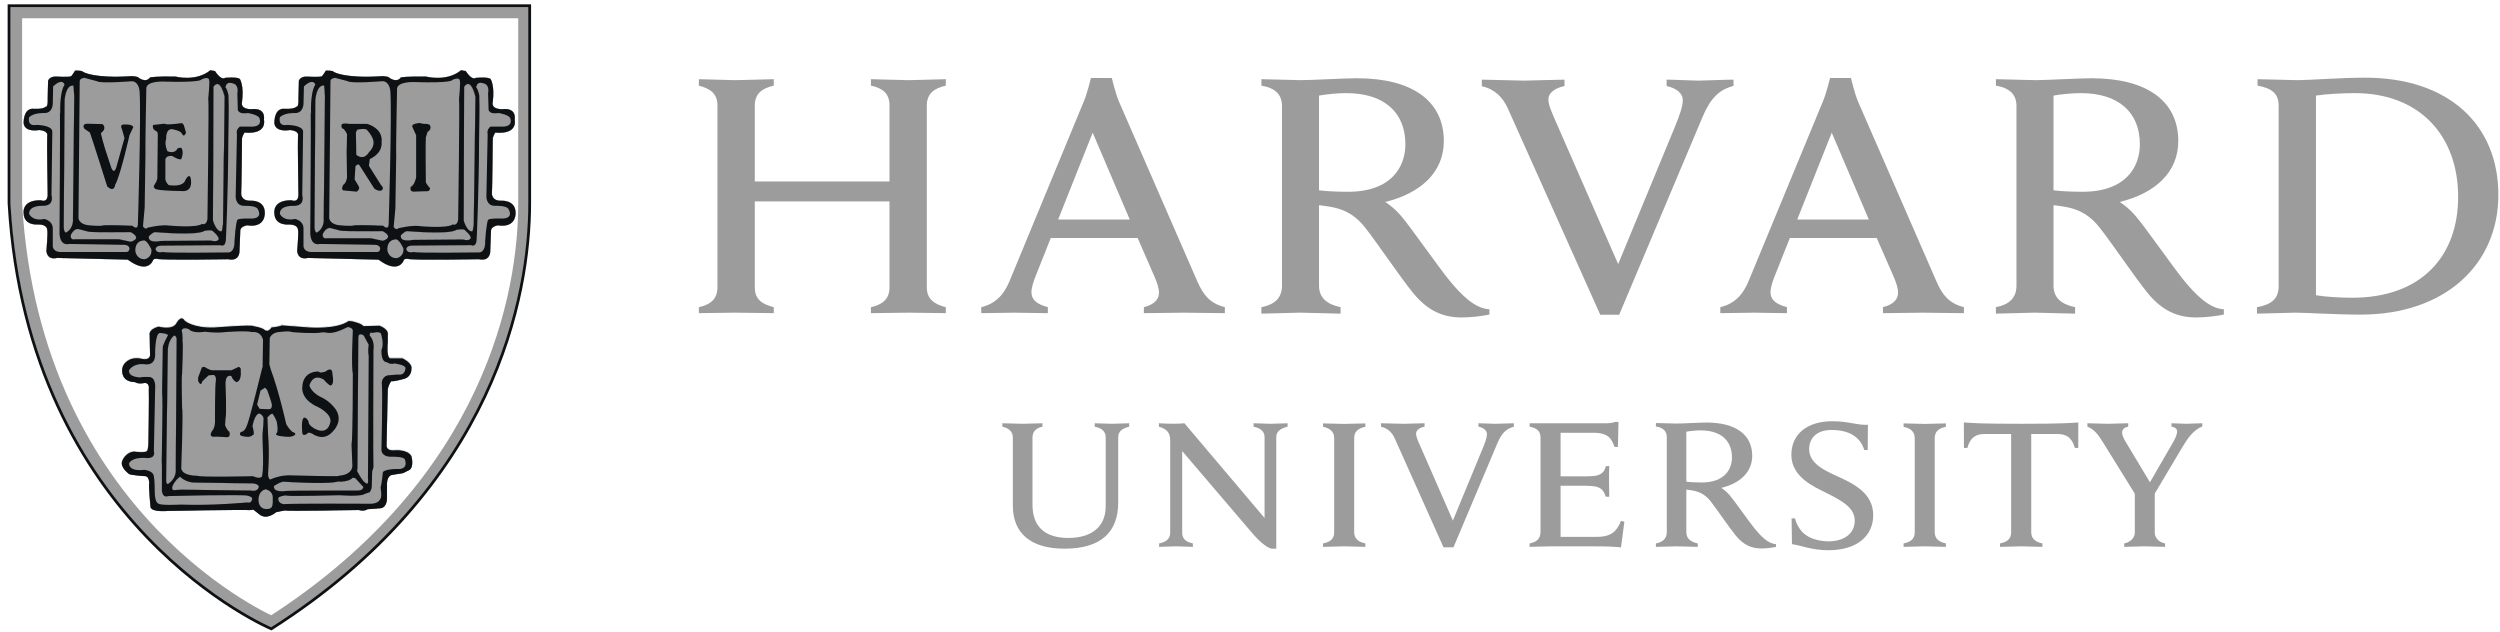 <svg width="277" height="70" viewBox="0 0 277 70" fill="none" xmlns="http://www.w3.org/2000/svg">
<path d="M112.222 48.467C112.222 47.88 111.842 47.446 111.064 47.277V46.897C111.495 46.897 112.928 46.955 113.332 46.955C113.681 46.955 115.069 46.897 115.501 46.897V47.277C114.779 47.418 114.4 47.846 114.4 48.467V55.914C114.4 58.272 115.688 59.605 118.383 59.605C120.705 59.605 122.512 58.557 122.512 56.089V48.438C122.512 47.885 122.166 47.446 121.296 47.277V46.897C121.613 46.897 122.798 46.955 123.203 46.955C123.548 46.955 124.792 46.897 125.111 46.897V47.277C124.271 47.478 123.898 47.855 123.898 48.438V55.679C123.898 58.928 122.017 60.795 117.959 60.795C114.18 60.795 112.222 59.069 112.222 56.015V48.467Z" fill="#9C9C9C"/>
<path d="M128.431 60.211C129.31 60.047 129.657 59.599 129.657 59.051V48.758C129.657 47.885 129.194 47.492 128.406 47.276V46.896C128.852 46.93 129.601 46.949 129.983 46.949C130.33 46.949 130.869 46.944 131.233 46.896L140.114 57.393V48.438C140.114 47.886 139.766 47.448 138.899 47.276V46.896C139.217 46.896 140.36 46.956 140.766 46.956C141.119 46.956 142.344 46.896 142.666 46.896V47.276C141.819 47.477 141.41 47.858 141.41 48.438V60.795H140.875C140.538 60.717 139.902 60.353 138.932 59.284L130.986 49.98V59.051C130.986 59.602 131.302 60.039 132.17 60.211V60.592C131.851 60.592 130.709 60.532 130.303 60.532C129.952 60.532 128.753 60.592 128.431 60.592V60.211Z" fill="#9C9C9C"/>
<path d="M198.51 57.436H198.885C199.084 58.205 199.522 58.907 200.136 59.312C200.774 59.764 201.776 59.98 202.585 59.98C204.372 59.98 205.504 59.091 205.504 57.683C205.504 56.225 204.053 55.468 202.315 54.595C201.022 53.944 198.482 52.87 198.482 50.402C198.482 48.103 200.227 46.673 203.017 46.673C204.858 46.673 205.722 47.125 206.965 47.067L206.941 49.857H206.562C206.065 48.213 204.58 47.64 202.953 47.64C201.135 47.64 200.454 48.685 200.454 49.749C200.454 51.271 201.936 52.038 203.615 52.791C205.504 53.637 207.553 54.705 207.553 57.083C207.553 59.334 205.801 60.965 202.599 60.965C200.693 60.965 199.551 60.418 198.549 60.294L198.51 57.436Z" fill="#9C9C9C"/>
<path d="M236.677 54.926L233.061 49.094C232.444 48.07 231.971 47.531 231.283 47.275V46.897C231.779 46.897 233.117 46.956 233.497 46.956C233.841 46.956 235.286 46.897 235.807 46.897V47.275C235.345 47.357 235.128 47.59 235.128 47.941C235.128 48.25 235.338 48.648 235.548 48.993C235.754 49.336 238.214 53.438 238.214 53.438L240.783 48.995C241.042 48.55 241.225 48.108 241.225 47.817C241.225 47.552 241.039 47.333 240.601 47.275V46.897C241.036 46.897 241.95 46.956 242.241 46.956C242.532 46.956 243.582 46.897 244.014 46.897V47.249C243.026 47.656 242.409 48.527 241.81 49.537L238.523 55.06M238.747 54.364V59.022C238.747 59.484 239.098 60.065 239.888 60.211V60.592C239.448 60.592 238.008 60.531 237.591 60.531C237.241 60.531 235.86 60.592 235.362 60.592V60.211C236.156 60.065 236.536 59.484 236.536 59.022V54.568" fill="#9C9C9C"/>
<path d="M169.485 46.897H177.965C178.227 46.897 178.686 46.867 178.948 46.752H179.327L179.268 49.522H178.892C178.569 48.651 178.234 47.953 176.593 47.953H172.912V52.779H175.749C176.163 52.779 176.664 52.744 176.881 52.693C177.519 52.552 177.8 52.196 177.928 51.649H178.307C178.28 52.066 178.28 53.019 178.28 53.3C178.28 53.584 178.307 54.586 178.307 55.04H177.928C177.746 54.495 177.498 54.08 176.881 53.928C176.664 53.87 176.154 53.823 175.749 53.823H172.912V59.484H176.916C178.665 59.484 179.173 58.752 179.607 57.716L179.982 57.804L179.607 60.648C178.307 60.532 177.527 60.532 176.05 60.532H171.819C171.411 60.532 169.915 60.592 169.48 60.592V60.213C170.244 60.066 170.69 59.687 170.69 58.951V48.48C170.69 47.831 170.343 47.426 169.485 47.281V46.897Z" fill="#9C9C9C"/>
<path d="M147.827 48.554C147.827 47.852 147.41 47.465 146.593 47.288V46.912C147.048 46.912 148.52 46.97 148.949 46.97C149.308 46.97 150.821 46.912 151.281 46.912V47.288C150.469 47.465 150.043 47.815 150.043 48.554V58.952C150.043 59.655 150.461 60.037 151.281 60.211V60.592C150.822 60.592 149.371 60.532 148.949 60.532C148.583 60.532 147.048 60.592 146.592 60.592V60.211C147.427 60.054 147.827 59.687 147.827 58.952V48.554Z" fill="#9C9C9C"/>
<path d="M212.153 48.554C212.153 47.852 211.731 47.465 210.916 47.288V46.912C211.371 46.912 212.844 46.97 213.27 46.97C213.632 46.97 215.144 46.912 215.604 46.912V47.288C214.792 47.465 214.367 47.815 214.367 48.554V58.952C214.367 59.655 214.785 60.037 215.604 60.211V60.592C215.148 60.592 213.699 60.532 213.27 60.532C212.91 60.532 211.371 60.592 210.916 60.592V60.211C211.749 60.054 212.153 59.687 212.153 58.952V48.554Z" fill="#9C9C9C"/>
<path d="M223.938 46.955C219.29 46.955 218.546 46.868 217.596 46.808L217.604 49.63H217.982C218.329 48.379 219.022 48.088 219.919 48.088H222.835V58.952C222.835 59.686 222.435 60.054 221.599 60.211V60.592C222.058 60.592 223.606 60.532 223.964 60.532C224.39 60.532 225.845 60.592 226.298 60.592V60.211C225.477 60.037 225.06 59.655 225.06 58.952V48.088H227.953C228.884 48.088 229.549 48.407 229.896 49.63H230.27L230.277 46.808C229.332 46.868 228.588 46.955 223.938 46.955Z" fill="#9C9C9C"/>
<path d="M186.846 58.953C186.846 59.656 187.29 60.037 188.11 60.212V60.593C187.655 60.593 186.168 60.533 185.744 60.533C185.38 60.533 183.928 60.593 183.471 60.593V60.212C184.231 60.066 184.68 59.688 184.68 58.953V48.449C184.68 47.803 184.33 47.396 183.474 47.25V46.872C183.928 46.872 185.366 46.93 185.773 46.93C186.438 46.93 188.329 46.817 189.074 46.817C192.332 46.817 194.146 48.172 194.146 50.493C194.146 52.318 192.796 53.553 190.716 54.057C190.716 54.057 191.191 54.334 191.664 54.887C192.238 55.568 193.79 57.806 194.434 58.589C195.077 59.374 195.9 60.25 196.782 60.289V60.596C196.359 60.688 195.681 60.77 195.163 60.77C194.057 60.77 193.173 60.377 192.316 59.333C191.573 58.425 190.314 56.54 189.572 55.588C189.098 54.982 188.523 54.508 187.472 54.334C187.268 54.299 187.076 54.27 186.846 54.243V58.953ZM186.846 53.371C187.279 53.431 187.917 53.458 188.548 53.458C191.099 53.458 191.902 51.983 191.902 50.678C191.902 48.831 190.675 47.687 188.443 47.687C187.981 47.687 187.311 47.745 186.846 47.833V53.371Z" fill="#9C9C9C"/>
<path d="M154.548 48.599C154.251 47.938 153.795 47.453 153.018 47.282V46.896C153.501 46.896 155.176 46.957 155.544 46.957C155.882 46.957 157.346 46.896 157.843 46.896V47.27C157.402 47.356 156.899 47.601 156.899 48.055C156.899 48.38 157.094 48.822 157.469 49.654L160.979 57.682L164.301 49.64C164.563 48.991 164.753 48.488 164.753 48.104C164.753 47.679 164.363 47.385 163.811 47.27V46.896C164.253 46.896 165.335 46.957 165.671 46.957C165.979 46.957 167.249 46.896 167.734 46.896V47.282C166.905 47.507 166.4 47.965 165.935 49.052L161.045 60.641H159.939L154.548 48.599Z" fill="#9C9C9C"/>
<path d="M167.084 12.049C166.519 10.795 165.652 9.881 164.184 9.554V8.824C165.097 8.824 168.132 8.934 168.829 8.934C169.471 8.934 172.41 8.824 173.347 8.824V9.536C172.516 9.699 171.561 10.165 171.561 11.026C171.561 11.633 171.937 12.473 172.634 14.047L179.292 29.262L185.592 14.021C186.084 12.787 186.45 11.844 186.45 11.114C186.45 10.303 185.705 9.754 184.66 9.536V8.824C185.494 8.824 187.52 8.934 188.164 8.934C188.749 8.934 191.156 8.824 192.072 8.824V9.513C190.501 9.941 189.541 10.848 188.666 12.905L179.404 34.873H177.308L167.084 12.049Z" fill="#9C9C9C"/>
<path d="M77.434 34.038C78.643 33.76 79.493 33.208 79.493 31.83V11.691C79.493 10.369 78.702 9.82 77.434 9.488V8.774C78.069 8.774 80.804 8.882 81.469 8.882C82.236 8.882 85.104 8.774 85.734 8.774V9.488C84.526 9.764 83.631 10.315 83.631 11.691V20.104H98.556V11.691C98.556 10.315 97.76 9.764 96.499 9.488V8.774C97.13 8.774 99.946 8.882 100.711 8.882C101.372 8.882 104.171 8.774 104.795 8.774V9.488C103.586 9.764 102.69 10.315 102.69 11.691V31.83C102.69 33.153 103.531 33.707 104.795 34.038V34.697C104.171 34.697 101.372 34.643 100.711 34.643C99.946 34.643 97.13 34.697 96.499 34.697V34.038C97.7 33.76 98.556 33.208 98.556 31.83V22.313H83.631V31.83C83.631 33.208 84.47 33.707 85.734 34.038V34.697C85.104 34.697 82.236 34.643 81.469 34.643C80.804 34.643 78.069 34.697 77.434 34.697V34.038Z" fill="#9C9C9C"/>
<path d="M250.072 34.038C251.621 33.761 252.475 33.142 252.475 31.721V11.691C252.475 10.311 251.633 9.764 250.136 9.488V8.774C250.998 8.774 253.805 8.882 254.583 8.882C255.838 8.882 259.338 8.606 262.064 8.606C271.245 8.606 276.819 13.76 276.819 21.597C276.819 29.215 271.019 34.859 261.552 34.859C258.823 34.859 255.586 34.643 254.319 34.643C253.549 34.643 250.931 34.752 250.072 34.752V34.038ZM256.609 32.711C257.544 32.882 259.272 32.988 260.634 32.988C268.347 32.988 272.362 28.322 272.362 21.814C272.362 15.066 268.126 10.319 260.915 10.319C259.441 10.319 257.6 10.43 256.609 10.592V32.711Z" fill="#9C9C9C"/>
<path d="M146.148 31.647C146.148 32.982 146.989 33.707 148.536 34.037V34.752C147.674 34.752 144.866 34.642 144.058 34.642C143.376 34.642 140.62 34.752 139.76 34.752V34.037C141.196 33.76 142.044 33.041 142.044 31.647V11.761C142.044 10.537 141.386 9.764 139.763 9.487V8.773C140.625 8.773 143.347 8.881 144.111 8.881C145.373 8.881 148.953 8.67 150.366 8.67C156.54 8.67 159.977 11.237 159.977 15.627C159.977 19.089 157.413 21.418 153.477 22.379C153.477 22.379 154.37 22.902 155.268 23.955C156.358 25.242 159.365 29.569 160.581 31.051C161.796 32.535 163.355 34.192 165.023 34.269V34.853C164.224 35.026 162.945 35.174 161.967 35.174C159.862 35.174 158.191 34.433 156.564 32.453C155.163 30.734 152.71 27.081 151.305 25.277C150.408 24.128 149.326 23.233 147.339 22.902C146.948 22.835 146.58 22.783 146.148 22.734V31.647ZM146.148 21.085C146.965 21.193 148.172 21.247 149.37 21.247C154.199 21.247 155.716 18.453 155.716 15.985C155.716 12.48 153.394 10.318 149.164 10.318C148.292 10.318 147.022 10.429 146.148 10.591V21.085Z" fill="#9C9C9C"/>
<path d="M227.528 31.647C227.528 32.982 228.372 33.707 229.921 34.037V34.752C229.06 34.752 226.255 34.642 225.447 34.642C224.753 34.642 222.007 34.752 221.143 34.752V34.037C222.576 33.76 223.425 33.041 223.425 31.647V11.761C223.425 10.537 222.761 9.764 221.147 9.487V8.773C222.013 8.773 224.726 8.881 225.496 8.881C226.761 8.881 230.339 8.67 231.743 8.67C237.928 8.67 241.354 11.237 241.354 15.627C241.354 19.089 238.796 21.418 234.857 22.379C234.857 22.379 235.754 22.902 236.646 23.955C237.746 25.242 240.753 29.569 241.964 31.051C243.184 32.535 244.743 34.192 246.401 34.269V34.853C245.613 35.026 244.327 35.174 243.359 35.174C241.25 35.174 239.571 34.433 237.949 32.453C236.547 30.734 234.102 27.081 232.685 25.277C231.788 24.128 230.709 23.233 228.727 22.902C228.33 22.835 227.966 22.783 227.528 22.734V31.647ZM227.528 21.085C228.355 21.193 229.556 21.247 230.754 21.247C235.585 21.247 237.097 18.453 237.097 15.985C237.097 12.48 234.774 10.318 230.552 10.318C229.672 10.318 228.408 10.429 227.528 10.591V21.085Z" fill="#9C9C9C"/>
<path d="M108.722 34.033C110.356 33.65 111.253 32.586 111.849 31.163L120.115 11.17C120.466 10.343 120.875 8.643 120.875 8.643H123.188C123.188 8.643 123.602 10.348 123.946 11.177L132.682 31.218C133.305 32.598 133.979 33.595 135.716 34.033L135.711 34.699C134.766 34.699 131.826 34.644 131.157 34.644C130.492 34.644 127.683 34.699 126.739 34.699L126.742 34.033C128.014 33.72 128.415 33.069 128.415 32.44C128.415 31.905 128.196 31.302 127.929 30.676L126.051 26.37H116.426L114.706 30.7C114.513 31.191 114.284 31.884 114.284 32.351C114.284 33.074 114.66 33.65 116.103 34.033L116.1 34.699C115.245 34.699 112.988 34.644 112.46 34.644L108.721 34.699L108.722 34.033ZM125.18 24.328L121.069 14.702L117.241 24.328H125.18Z" fill="#9C9C9C"/>
<path d="M190.612 34.033C192.245 33.65 193.145 32.586 193.738 31.163L202.006 11.17C202.358 10.343 202.772 8.643 202.772 8.643H205.085C205.085 8.643 205.494 10.348 205.837 11.177L214.575 31.218C215.193 32.598 215.874 33.595 217.604 34.033L217.6 34.699C216.658 34.699 213.715 34.644 213.041 34.644C212.382 34.644 209.575 34.699 208.63 34.699V34.033C209.909 33.72 210.304 33.069 210.304 32.44C210.304 31.905 210.087 31.302 209.826 30.676L207.94 26.37H198.315L196.593 30.7C196.4 31.191 196.173 31.884 196.173 32.351C196.173 33.074 196.549 33.65 197.992 34.033V34.699C197.134 34.699 194.881 34.644 194.349 34.644L190.609 34.699L190.612 34.033ZM207.07 24.328L202.957 14.702L199.132 24.328H207.07Z" fill="#9C9C9C"/>
<path d="M58.085 1.356H1.784V22.555C2.81 40.264 9.986 51.893 16.889 59.097C20.345 62.703 23.736 65.204 26.26 66.802C27.521 67.6 28.565 68.172 29.29 68.543C29.633 68.719 29.904 68.849 30.094 68.938C54.469 53.286 58.085 32.399 58.085 22.575V1.356Z" stroke="#9C9C9C" stroke-width="1.333"/>
<path d="M1 0.631H58.69V22.531C58.69 32.562 54.972 53.839 30.061 69.676C30.061 69.676 3.067 58.347 1 22.531L1 0.631Z" stroke="#0D1114" stroke-width="0.307"/>
<path d="M44.742 28.813C44.742 28.813 44.228 30.459 41.943 28.767L34.096 28.576C34.096 28.576 33.069 28.909 32.929 27.828C32.929 27.828 33.117 25.67 33.022 25.481C33.022 25.481 33.069 24.871 32.038 24.871C32.038 24.871 30.453 25.059 30.406 23.648C30.406 23.648 30.129 22.146 32.322 22.196C32.322 22.196 33.022 22.524 33.069 21.63C33.069 21.63 32.977 15.525 33.022 15.059C33.022 15.059 33.21 14.498 32.133 14.402C32.133 14.402 30.594 14.729 30.406 13.7C30.406 13.7 30.314 12.15 31.343 12.055C31.343 12.055 32.602 12.15 32.835 11.82C32.835 11.82 33.117 12.005 33.069 10.884L33.117 8.955C33.117 8.955 33.252 8.441 34.048 8.491C34.048 8.491 35.497 8.584 35.686 8.441C35.686 8.441 36.009 8.02 36.105 7.829C36.105 7.829 36.853 7.784 36.991 7.973C36.991 7.973 38.113 8.724 42.362 8.441C42.362 8.441 43.017 8.441 43.153 8.63C43.153 8.63 43.95 9.239 44.416 8.584C44.416 8.584 45.116 8.441 47.217 8.491C47.217 8.491 49.508 9.099 51.092 7.784L51.607 7.878C51.607 7.878 52.26 8.955 52.727 8.63C52.727 8.63 54.129 8.491 54.361 8.771C54.361 8.771 54.826 9.471 54.594 11.308C54.594 11.308 54.317 12.103 55.67 12.103C55.67 12.103 57.214 11.82 57.024 13.275C57.024 13.275 57.444 14.919 54.878 14.685C54.878 14.685 54.549 15.155 54.594 15.484C54.594 15.484 54.549 20.833 54.502 21.447C54.502 21.447 54.456 22.292 55.575 22.243C55.575 22.243 57.071 22.146 57.121 23.509C57.121 23.509 57.306 25.293 55.155 24.963C55.155 24.963 54.502 25.059 54.405 25.481L54.317 27.828C54.317 27.828 54.361 29.002 53.056 28.718C52.87 28.718 45.772 28.863 45.163 28.676C45.163 28.676 44.833 28.628 44.742 28.813Z" fill="#9C9C9C"/>
<path d="M29.657 36.658C29.657 36.658 29.985 36.519 30.077 36.288C30.077 36.288 31.059 36.191 31.197 36.052L34.281 36.288C34.281 36.288 37.315 36.519 38.623 35.576C38.623 35.576 39.093 35.576 39.42 35.719C39.42 35.719 40.07 35.863 40.257 36.14L42.033 36.093C42.033 36.093 43.061 36.425 42.965 37.083V37.925C42.965 37.925 42.777 39.617 43.244 39.712H44.602C44.602 39.712 45.724 40.228 45.583 40.884C45.583 40.884 45.63 41.819 44.651 42.01C44.651 42.01 43.665 42.29 43.342 42.246C43.342 42.246 43.014 42.667 42.965 43.183L42.829 49.333C42.829 49.333 42.733 49.99 43.716 49.897C43.716 49.897 45.16 49.755 45.583 50.557C45.583 50.557 45.957 51.916 45.21 52.15L44.651 52.429L43.433 52.624C43.433 52.624 42.923 52.667 42.874 53.558V55.199C42.874 55.199 42.923 56.329 42.033 56.329L40.725 56.424C40.725 56.424 40.399 56.701 39.746 56.514C39.746 56.514 31.806 56.658 31.526 56.563L30.591 56.753C30.591 56.753 29.564 57.691 28.723 56.984L28.07 56.468C28.07 56.468 27.602 56.563 27.419 56.514C27.231 56.468 18.637 56.61 18.637 56.61C18.637 56.61 16.816 56.8 16.677 56.186C16.677 56.186 16.444 53.794 16.537 53.508C16.537 53.508 16.537 52.807 16.117 52.761C16.117 52.761 14.295 52.667 14.248 52.476C14.248 52.476 13.266 51.776 13.546 51.073C13.546 51.073 13.875 50.13 14.854 50.037C14.854 50.037 16.349 50.275 16.349 49.851C16.349 49.851 16.444 49.569 16.444 49.102C16.444 49.102 16.537 43.512 16.49 43.137C16.49 43.137 16.629 42.433 16.021 42.433C16.021 42.433 15.368 42.619 14.95 42.339C14.95 42.339 13.828 42.386 13.595 41.493C13.595 41.493 13.407 40.931 13.686 40.458C13.686 40.458 14.201 39.426 15.696 39.756C15.696 39.756 16.537 39.993 16.629 39.385L16.585 37.127C16.585 37.127 16.396 36.519 17.564 36.191C17.564 36.191 19.058 36.612 19.524 35.863C19.524 35.863 20.039 34.826 20.454 35.531C20.454 35.531 21.346 36.378 23.774 36.288C23.774 36.288 27.978 35.956 28.07 36.14C28.07 36.14 29.098 36.288 29.377 36.612L29.657 36.658Z" fill="#9C9C9C"/>
<path d="M16.961 28.811C16.961 28.811 16.446 30.458 14.157 28.764L6.313 28.575C6.313 28.575 5.285 28.907 5.144 27.826C5.144 27.826 5.332 25.668 5.235 25.479C5.235 25.479 5.285 24.867 4.256 24.867C4.256 24.867 2.671 25.059 2.625 23.65C2.625 23.65 2.343 22.143 4.538 22.195C4.538 22.195 5.235 22.522 5.285 21.63C5.285 21.63 5.191 15.528 5.235 15.056C5.235 15.056 5.426 14.498 4.351 14.402C4.351 14.402 2.808 14.728 2.625 13.695C2.625 13.695 2.53 12.149 3.556 12.053C3.556 12.053 4.817 12.149 5.052 11.824C5.052 11.824 5.332 12.006 5.285 10.878L5.332 8.956C5.332 8.956 5.473 8.439 6.262 8.486C6.262 8.486 7.714 8.579 7.902 8.439C7.902 8.439 8.228 8.019 8.318 7.828C8.318 7.828 9.069 7.784 9.209 7.967C9.209 7.967 10.327 8.722 14.581 8.439C14.581 8.439 15.232 8.439 15.373 8.628C15.373 8.628 16.165 9.237 16.632 8.579C16.632 8.579 17.332 8.439 19.436 8.486C19.436 8.486 21.72 9.096 23.31 7.784L23.822 7.88C23.822 7.88 24.475 8.956 24.947 8.628C24.947 8.628 26.345 8.486 26.58 8.77C26.58 8.77 27.048 9.474 26.811 11.306C26.811 11.306 26.533 12.103 27.887 12.103C27.887 12.103 29.426 11.824 29.242 13.273C29.242 13.273 29.663 14.917 27.094 14.684C27.094 14.684 26.765 15.154 26.811 15.482C26.811 15.482 26.765 20.831 26.72 21.445C26.72 21.445 26.674 22.285 27.794 22.242C27.794 22.242 29.289 22.143 29.334 23.51C29.334 23.51 29.52 25.292 27.374 24.961C27.374 24.961 26.72 25.059 26.624 25.479L26.533 27.826C26.533 27.826 26.58 29 25.269 28.72C25.083 28.72 17.989 28.858 17.379 28.674C17.379 28.674 17.053 28.627 16.961 28.811Z" fill="#9C9C9C"/>
<path d="M44.742 28.813C44.742 28.813 44.228 30.459 41.943 28.767L34.096 28.576C34.096 28.576 33.069 28.909 32.929 27.828C32.929 27.828 33.117 25.67 33.022 25.481C33.022 25.481 33.069 24.871 32.038 24.871C32.038 24.871 30.453 25.059 30.406 23.648C30.406 23.648 30.129 22.146 32.322 22.196C32.322 22.196 33.022 22.524 33.069 21.63C33.069 21.63 32.977 15.525 33.022 15.059C33.022 15.059 33.21 14.498 32.133 14.402C32.133 14.402 30.594 14.729 30.406 13.7C30.406 13.7 30.314 12.15 31.343 12.055C31.343 12.055 32.602 12.15 32.835 11.82C32.835 11.82 33.117 12.005 33.069 10.884L33.117 8.955C33.117 8.955 33.252 8.441 34.048 8.491C34.048 8.491 35.497 8.584 35.686 8.441C35.686 8.441 36.009 8.02 36.105 7.829C36.105 7.829 36.853 7.784 36.991 7.973C36.991 7.973 38.113 8.724 42.362 8.441C42.362 8.441 43.017 8.441 43.153 8.63C43.153 8.63 43.95 9.239 44.416 8.584C44.416 8.584 45.116 8.441 47.217 8.491C47.217 8.491 49.508 9.099 51.092 7.784L51.607 7.878C51.607 7.878 52.26 8.955 52.727 8.63C52.727 8.63 54.129 8.491 54.361 8.771C54.361 8.771 54.826 9.471 54.594 11.308C54.594 11.308 54.317 12.103 55.67 12.103C55.67 12.103 57.214 11.82 57.024 13.275C57.024 13.275 57.444 14.919 54.878 14.685C54.878 14.685 54.549 15.155 54.594 15.484C54.594 15.484 54.549 20.833 54.502 21.447C54.502 21.447 54.456 22.292 55.575 22.243C55.575 22.243 57.071 22.146 57.121 23.509C57.121 23.509 57.306 25.293 55.155 24.963C55.155 24.963 54.502 25.059 54.405 25.481L54.317 27.828C54.317 27.828 54.361 29.002 53.056 28.718C52.87 28.718 45.772 28.863 45.163 28.676C45.163 28.676 44.833 28.628 44.742 28.813Z" fill="#0D1114"/>
<path d="M44.741 28.813C44.741 28.813 44.227 30.46 41.942 28.767L34.094 28.576C34.094 28.576 33.067 28.909 32.927 27.827C32.927 27.827 33.117 25.668 33.02 25.479C33.02 25.479 33.067 24.87 32.038 24.87C32.038 24.87 30.451 25.059 30.404 23.648C30.404 23.648 30.127 22.146 32.319 22.194C32.319 22.194 33.02 22.522 33.067 21.63C33.067 21.63 32.974 15.525 33.02 15.057C33.02 15.057 33.209 14.495 32.133 14.4C32.133 14.4 30.592 14.728 30.404 13.698C30.404 13.698 30.313 12.147 31.34 12.053C31.34 12.053 32.6 12.147 32.834 11.818C32.834 11.818 33.117 12.004 33.067 10.881L33.117 8.952C33.117 8.952 33.25 8.438 34.049 8.488C34.049 8.488 35.496 8.581 35.684 8.438C35.684 8.438 36.007 8.019 36.104 7.828C36.104 7.828 36.851 7.781 36.991 7.97C36.991 7.97 38.111 8.721 42.361 8.438C42.361 8.438 43.017 8.438 43.153 8.626C43.153 8.626 43.95 9.236 44.415 8.581C44.415 8.581 45.116 8.438 47.216 8.488C47.216 8.488 49.508 9.096 51.093 7.781L51.608 7.874C51.608 7.874 52.261 8.952 52.727 8.626C52.727 8.626 54.129 8.488 54.36 8.766C54.36 8.766 54.827 9.469 54.596 11.303C54.596 11.303 54.317 12.101 55.671 12.101C55.671 12.101 57.213 11.818 57.023 13.272C57.023 13.272 57.443 14.917 54.877 14.682C54.877 14.682 54.55 15.152 54.596 15.482C54.596 15.482 54.55 20.831 54.503 21.444C54.503 21.444 54.456 22.289 55.576 22.243C55.576 22.243 57.073 22.146 57.122 23.508C57.122 23.508 57.305 25.292 55.156 24.961C55.156 24.961 54.503 25.059 54.406 25.479L54.317 27.827C54.317 27.827 54.36 29.002 53.057 28.718C52.871 28.718 45.772 28.862 45.163 28.674C45.163 28.674 44.832 28.628 44.741 28.813Z" stroke="#0D1114" stroke-width="0.013"/>
<path d="M35.916 9.471C35.916 9.471 36.008 10.411 36.008 10.649C36.008 10.882 35.87 24.212 35.87 24.212C35.87 24.212 36.008 25.245 35.124 25.763C35.124 25.763 34.888 25.855 34.844 25.198L34.935 11.12C34.935 11.12 35.029 9.378 35.916 9.471Z" fill="#9C9C9C"/>
<path d="M35.918 9.47C35.918 9.47 36.009 10.409 36.009 10.647C36.009 10.882 35.873 24.214 35.873 24.214C35.873 24.214 36.009 25.247 35.125 25.763C35.125 25.763 34.889 25.856 34.842 25.2L34.936 11.118C34.936 11.118 35.028 9.376 35.918 9.47Z" stroke="#0D1114" stroke-width="0.016"/>
<path d="M34.377 25.903C34.377 25.903 34.469 12.665 34.425 12.43C34.377 12.199 34.469 12.622 34.469 12.622C34.469 12.622 34.33 10.319 34.937 9.377C34.937 9.377 34.748 8.584 33.675 9.568L33.628 11.49C33.628 11.49 33.628 12.572 32.649 12.525C32.649 12.525 31.527 12.476 31.013 12.992C31.013 12.992 30.733 14.027 31.806 13.841C31.806 13.841 33.489 13.841 33.583 14.54L33.489 21.631C33.489 21.631 33.863 22.81 32.556 22.81C32.556 22.81 30.964 22.709 31.013 23.695C31.013 23.695 31.342 24.539 32.696 24.26C32.696 24.26 33.675 24.444 33.628 25.387V27.17C33.628 27.17 33.534 27.878 34.469 27.923H41.754C41.754 27.923 42.126 27.968 42.126 27.499C42.126 27.499 42.08 27.125 41.521 27.125L35.451 27.03C35.451 27.03 34.469 27.36 34.377 25.903Z" fill="#9C9C9C"/>
<path d="M35.777 25.881C35.777 25.881 35.589 26.538 36.289 26.401H41.1L42.404 26.686C42.404 26.686 43.758 26.354 42.404 25.604C42.404 25.604 38.109 25.646 37.737 25.555C37.737 25.555 36.849 25.322 36.657 25.275C36.657 25.275 36.195 25.087 35.777 25.881Z" fill="#9C9C9C"/>
<path d="M35.777 25.88C35.777 25.88 35.589 26.538 36.289 26.401H41.101L42.406 26.686C42.406 26.686 43.761 26.352 42.406 25.601C42.406 25.601 38.111 25.643 37.736 25.554C37.736 25.554 36.849 25.319 36.659 25.272C36.659 25.272 36.195 25.084 35.777 25.88Z" stroke="#0D1114" stroke-width="0.016"/>
<path d="M43.761 26.539C43.761 26.539 42.874 26.539 42.92 27.715C42.92 27.715 43.013 28.604 43.947 28.604C43.947 28.604 44.785 28.465 44.696 27.527C44.696 27.527 44.181 26.353 43.761 26.539Z" fill="#9C9C9C"/>
<path d="M44.414 26.07C44.414 26.07 44.834 25.603 45.116 25.603C45.116 25.603 49.786 26.023 50.574 25.461C50.574 25.461 51.279 25.321 51.466 25.461C51.466 25.461 52.165 26.023 52.165 26.352C52.165 26.352 52.12 26.777 51.279 26.537C51.279 26.537 46.001 26.588 45.721 26.588C45.721 26.588 44.27 26.915 44.414 26.07Z" fill="#9C9C9C"/>
<path d="M44.414 26.071C44.414 26.071 44.834 25.602 45.116 25.602C45.116 25.602 49.787 26.023 50.577 25.46C50.577 25.46 51.281 25.32 51.469 25.46C51.469 25.46 52.168 26.023 52.168 26.355C52.168 26.355 52.123 26.78 51.281 26.539C51.281 26.539 46.001 26.59 45.721 26.59C45.721 26.59 44.27 26.917 44.414 26.071Z" stroke="#0D1114" stroke-width="0.016"/>
<path d="M45.022 27.593C45.022 27.593 45.022 27.213 45.676 27.213L52.211 27.168C52.211 27.168 52.821 27.497 52.821 26.372C52.821 26.372 53.06 21.255 53.081 15.621C53.089 13.944 53.165 12.184 53.106 10.554C53.106 10.554 52.96 9.849 52.772 9.705C52.772 9.705 52.772 8.956 53.568 9.238C53.568 9.238 54.268 9.285 54.081 10.368L54.13 12.004C54.13 12.004 53.989 12.713 55.247 12.523C55.247 12.523 56.506 12.713 56.557 13.179C56.557 13.179 56.929 14.122 55.438 14.026H54.359C54.359 14.026 53.894 14.307 54.033 14.872L53.894 21.68C53.894 21.68 53.8 22.852 54.921 22.807C54.921 22.807 56.087 22.759 56.321 23.135C56.321 23.135 57.12 24.308 55.389 24.214C55.389 24.214 54.315 24.165 54.081 24.355C54.081 24.355 53.894 24.588 53.754 26.797C53.754 26.797 53.849 28.112 52.867 27.968C52.867 27.968 46.375 28.06 45.769 27.922C45.769 27.922 45.115 28.112 45.022 27.593Z" fill="#9C9C9C"/>
<path d="M36.618 9.044L36.477 24.117C36.477 24.117 36.431 24.817 37.599 24.958C37.599 24.958 38.952 25.098 39.276 24.958C39.276 24.958 40.169 24.909 42.453 25.005C42.453 25.005 43.017 25.574 43.064 24.864C43.064 24.864 43.433 12.664 43.252 10.123C43.252 10.123 43.2 9.044 42.409 8.996C42.409 8.996 38.859 9.285 38.532 8.996L37.13 8.625C37.13 8.625 36.569 8.67 36.618 9.044Z" fill="#9C9C9C"/>
<path d="M43.994 9.798C43.994 9.798 43.854 16.887 43.901 17.122L43.809 23.082L43.619 25.149C43.619 25.149 43.901 25.571 44.135 25.291C44.135 25.291 45.629 24.91 46.562 25.058C46.562 25.058 49.554 25.337 50.159 24.864C50.159 24.864 50.627 25.099 50.764 24.348C50.764 24.348 50.948 11.208 50.862 10.973C50.862 10.973 51.042 9.09 50.948 8.907C50.948 8.907 50.908 8.485 50.112 8.858C50.112 8.858 50.203 9.236 45.77 9.09C45.77 9.09 44.089 9.044 43.994 9.798Z" fill="#9C9C9C"/>
<path d="M51.422 9.613L51.377 24.444C51.377 24.444 51.75 25.763 52.356 25.625C52.356 25.625 52.447 25.34 52.492 24.87L52.682 10.739C52.682 10.739 52.212 8.49 51.422 9.613Z" fill="#9C9C9C"/>
<path d="M51.42 9.611L51.375 24.446C51.375 24.446 51.749 25.765 52.355 25.627C52.355 25.627 52.448 25.341 52.493 24.872L52.681 10.737C52.681 10.737 52.212 8.489 51.42 9.611Z" stroke="#0D1114" stroke-width="0.016"/>
<path d="M45.687 14.053C45.548 13.678 46.481 13.631 46.481 13.631L46.95 13.724C47.277 13.678 47.604 13.82 47.604 13.82C47.93 14.335 47.369 14.615 47.369 14.615L47.183 15.228C47.135 15.746 47.183 20.205 47.183 20.205C47.277 20.436 47.65 20.857 47.65 20.857C47.65 21.282 47.135 21.189 47.135 21.189L45.782 21.236C45.361 21.189 45.501 20.718 45.501 20.718C45.968 20.484 46.109 19.637 46.109 19.637V14.992L45.687 14.053Z" fill="#0D1114"/>
<path d="M39.384 18.419L39.292 19.874L39.708 20.577C39.992 20.951 39.523 21.236 39.523 21.236L38.029 21.096C37.752 20.951 38.029 20.483 38.029 20.483C38.404 20.252 38.45 19.638 38.45 19.638L38.404 16.916L38.45 14.944C38.45 14.708 38.078 14.289 38.078 14.289C37.752 14.242 37.844 13.82 37.844 13.82C37.937 13.584 38.728 13.724 38.728 13.724H40.692C42.561 14.335 42.28 15.697 42.28 15.697C42.421 17.056 40.974 17.622 40.974 17.622L40.877 18.374L42.233 20.529C42.467 20.718 42.421 20.909 42.421 20.909C42.233 21.425 41.485 20.909 41.485 20.909L39.806 18.278C39.664 18.089 39.384 18.419 39.384 18.419ZM39.431 14.708C39.476 15.744 39.476 17.152 39.476 17.152C40.366 17.857 40.877 16.868 40.877 16.868C42.042 15.744 40.877 14.708 40.692 14.429C40.502 14.146 39.569 14.38 39.569 14.38L39.431 14.708Z" fill="#0D1114"/>
<path d="M29.657 36.658C29.657 36.658 29.985 36.519 30.077 36.288C30.077 36.288 31.059 36.191 31.197 36.052L34.281 36.288C34.281 36.288 37.315 36.519 38.623 35.576C38.623 35.576 39.093 35.576 39.42 35.719C39.42 35.719 40.07 35.863 40.257 36.14L42.033 36.093C42.033 36.093 43.061 36.425 42.965 37.083V37.925C42.965 37.925 42.777 39.617 43.244 39.712H44.602C44.602 39.712 45.724 40.228 45.583 40.884C45.583 40.884 45.63 41.819 44.651 42.01C44.651 42.01 43.665 42.29 43.342 42.246C43.342 42.246 43.014 42.667 42.965 43.183L42.829 49.333C42.829 49.333 42.733 49.99 43.716 49.897C43.716 49.897 45.16 49.755 45.583 50.557C45.583 50.557 45.957 51.916 45.21 52.15L44.651 52.429L43.433 52.624C43.433 52.624 42.923 52.667 42.874 53.558V55.199C42.874 55.199 42.923 56.329 42.033 56.329L40.725 56.424C40.725 56.424 40.399 56.701 39.746 56.514C39.746 56.514 31.806 56.658 31.526 56.563L30.591 56.753C30.591 56.753 29.564 57.691 28.723 56.984L28.07 56.468C28.07 56.468 27.602 56.563 27.419 56.514C27.231 56.468 18.637 56.61 18.637 56.61C18.637 56.61 16.816 56.8 16.677 56.186C16.677 56.186 16.444 53.794 16.537 53.508C16.537 53.508 16.537 52.807 16.117 52.761C16.117 52.761 14.295 52.667 14.248 52.476C14.248 52.476 13.266 51.776 13.546 51.073C13.546 51.073 13.875 50.13 14.854 50.037C14.854 50.037 16.349 50.275 16.349 49.851C16.349 49.851 16.444 49.569 16.444 49.102C16.444 49.102 16.537 43.512 16.49 43.137C16.49 43.137 16.629 42.433 16.021 42.433C16.021 42.433 15.368 42.619 14.95 42.339C14.95 42.339 13.828 42.386 13.595 41.493C13.595 41.493 13.407 40.931 13.686 40.458C13.686 40.458 14.201 39.426 15.696 39.756C15.696 39.756 16.537 39.993 16.629 39.385L16.585 37.127C16.585 37.127 16.396 36.519 17.564 36.191C17.564 36.191 19.058 36.612 19.524 35.863C19.524 35.863 20.039 34.826 20.454 35.531C20.454 35.531 21.346 36.378 23.774 36.288C23.774 36.288 27.978 35.956 28.07 36.14C28.07 36.14 29.098 36.288 29.377 36.612L29.657 36.658Z" fill="#0D1114"/>
<path d="M29.657 36.601C29.657 36.601 29.981 36.464 30.077 36.229C30.077 36.229 31.057 36.133 31.196 35.993L34.279 36.229C34.279 36.229 37.315 36.464 38.623 35.521C38.623 35.521 39.093 35.521 39.42 35.664C39.42 35.664 40.072 35.805 40.255 36.083L42.034 36.037C42.034 36.037 43.06 36.369 42.965 37.026V37.87C42.965 37.87 42.779 39.561 43.245 39.654H44.602C44.602 39.654 45.722 40.172 45.584 40.828C45.584 40.828 45.631 41.764 44.65 41.955C44.65 41.955 43.667 42.235 43.344 42.189C43.344 42.189 43.015 42.611 42.965 43.127L42.827 49.279C42.827 49.279 42.733 49.933 43.714 49.841C43.714 49.841 45.159 49.703 45.584 50.499C45.584 50.499 45.958 51.86 45.211 52.096L44.65 52.377L43.433 52.567C43.433 52.567 42.921 52.613 42.876 53.501V55.148C42.876 55.148 42.921 56.273 42.034 56.273L40.726 56.368C40.726 56.368 40.399 56.649 39.746 56.461C39.746 56.461 31.806 56.603 31.525 56.505L30.589 56.696C30.589 56.696 29.564 57.636 28.723 56.927L28.068 56.41C28.068 56.41 27.602 56.505 27.417 56.461C27.229 56.41 18.637 56.556 18.637 56.556C18.637 56.556 16.814 56.745 16.674 56.132C16.674 56.132 16.442 53.737 16.535 53.454C16.535 53.454 16.535 52.753 16.113 52.706C16.113 52.706 14.293 52.613 14.245 52.424C14.245 52.424 13.264 51.719 13.544 51.016C13.544 51.016 13.873 50.075 14.854 49.98C14.854 49.98 16.347 50.221 16.347 49.792C16.347 49.792 16.442 49.512 16.442 49.046C16.442 49.046 16.535 43.457 16.489 43.081C16.489 43.081 16.629 42.375 16.02 42.375C16.02 42.375 15.367 42.562 14.946 42.283C14.946 42.283 13.827 42.329 13.593 41.438C13.593 41.438 13.404 40.876 13.685 40.403C13.685 40.403 14.198 39.37 15.694 39.7C15.694 39.7 16.535 39.937 16.629 39.328L16.582 37.071C16.582 37.071 16.394 36.464 17.562 36.133C17.562 36.133 19.057 36.557 19.524 35.805C19.524 35.805 20.036 34.771 20.454 35.472C20.454 35.472 21.345 36.319 23.772 36.229C23.772 36.229 27.977 35.897 28.068 36.083C28.068 36.083 29.098 36.229 29.376 36.557L29.657 36.601Z" stroke="#0D1114" stroke-width="0.013"/>
<path d="M30.87 55.108C30.87 55.108 31.432 54.823 31.806 54.921C32.181 55.014 37.643 54.875 37.643 54.875C37.643 54.875 40.024 55.061 40.4 54.729L40.956 54.543C40.956 54.543 41.191 54.263 41.191 53.889C41.191 53.51 41.238 52.242 41.238 52.242L41.38 51.776C41.38 51.776 41.332 51.307 41.38 38.77C41.38 38.77 41.563 37.789 40.956 37.175C40.956 37.175 40.956 36.803 41.142 36.848C41.332 36.898 41.238 36.898 41.238 36.898C41.238 36.898 42.077 36.659 42.215 36.987C42.215 36.987 42.593 38.11 42.264 38.77C42.264 38.77 42.17 40.133 42.876 40.133C42.876 40.133 43.152 40.417 43.713 40.274C43.713 40.274 44.926 40.417 44.926 40.789C44.926 40.789 44.926 41.637 44.085 41.496L42.963 41.587C42.963 41.587 42.215 41.732 42.311 42.62C42.406 43.513 42.264 49.898 42.264 49.898C42.264 49.898 42.264 50.652 43.434 50.605C43.434 50.605 44.88 50.556 44.88 50.976C44.88 50.976 45.252 51.915 44.227 51.964C44.227 51.964 42.264 51.915 42.406 52.477C42.406 52.477 42.264 53.795 42.17 54.026C42.17 54.026 42.361 55.108 42.123 55.297C42.123 55.297 41.985 55.905 40.725 55.812C40.725 55.812 32.694 55.766 31.432 55.859C31.432 55.859 30.683 55.766 30.87 55.108Z" fill="#9C9C9C"/>
<path d="M29.425 54.216C29.425 54.216 30.218 54.355 30.218 55.107C30.218 55.857 30.265 56.28 29.795 56.373C29.33 56.468 28.817 56.329 28.68 55.72C28.536 55.107 28.769 54.355 29.425 54.216Z" fill="#9C9C9C"/>
<path d="M30.357 53.842C30.357 53.842 31.197 53.275 31.524 53.373C31.524 53.373 35.772 53.651 37.083 53.421C38.389 53.185 37.595 53.373 37.595 53.373C37.595 53.373 38.717 53.373 39.041 52.948C39.041 52.948 39.37 52.858 39.556 53.185L40.254 53.939C40.254 53.939 40.307 54.404 39.51 54.357C39.51 54.357 31.895 54.357 31.665 54.404C31.665 54.404 30.218 54.636 30.357 53.842Z" fill="#9C9C9C"/>
<path d="M30.357 53.84C30.357 53.84 31.197 53.273 31.524 53.37C31.524 53.37 35.775 53.65 37.085 53.42C38.393 53.182 37.597 53.37 37.597 53.37C37.597 53.37 38.72 53.37 39.044 52.943C39.044 52.943 39.372 52.855 39.56 53.182L40.257 53.938C40.257 53.938 40.308 54.404 39.513 54.355C39.513 54.355 31.898 54.355 31.665 54.404C31.665 54.404 30.218 54.636 30.357 53.84Z" stroke="#0D1114" stroke-width="0.016"/>
<path d="M19.292 37.176C19.292 37.176 19.62 37.176 19.572 37.74L19.477 51.916C19.477 51.916 19.62 52.857 18.825 53.465C18.825 53.465 18.402 53.98 18.402 53.185L18.593 38.725C18.593 38.725 18.637 37.645 19.292 37.176Z" fill="#9C9C9C"/>
<path d="M19.291 37.175C19.291 37.175 19.619 37.175 19.575 37.738L19.476 51.918C19.476 51.918 19.619 52.859 18.823 53.467C18.823 53.467 18.398 53.982 18.398 53.186L18.59 38.726C18.59 38.726 18.635 37.644 19.291 37.175Z" stroke="#0D1114" stroke-width="0.016"/>
<path d="M18.544 37.269C18.544 37.269 17.983 38.304 18.03 38.54L17.983 41.681C17.983 41.681 17.936 43.7 17.983 43.936C18.03 44.169 17.936 50.085 17.936 50.085C17.936 50.085 17.889 51.209 17.936 51.587V54.121C17.936 54.121 17.842 55.25 18.681 54.963C18.681 54.963 26.902 54.778 27.417 54.92C27.417 54.92 28.161 55.059 27.885 55.436C27.885 55.436 27.885 55.767 27.367 55.67C27.367 55.67 23.492 56.043 19.991 55.905C19.991 55.905 17.655 56.043 17.513 55.767C17.513 55.767 17.142 55.719 17.142 54.355C17.142 54.355 17.142 53.091 17.051 52.856C17.051 52.856 17.142 52.191 15.975 52.055C15.975 52.055 14.341 52.338 14.294 51.353C14.294 51.353 14.526 50.649 16.116 50.74C16.116 50.74 17.283 50.929 17.051 49.988L17.189 43.045C17.189 43.045 17.332 41.819 16.535 41.77C16.535 41.77 15.791 41.732 15.553 41.819C15.553 41.819 14.2 41.819 14.294 41.026C14.294 41.026 14.761 40.179 16.116 40.368C16.116 40.368 17.142 40.554 17.189 39.384C17.189 39.384 17.142 36.988 17.701 36.896C17.701 36.896 18.871 36.939 18.544 37.269Z" fill="#9C9C9C"/>
<path d="M19.942 52.806C19.942 52.806 20.597 53.507 21.673 53.466L28.018 53.558C28.018 53.558 28.724 53.608 28.679 53.979C28.679 53.979 28.579 54.542 27.743 54.354L20.083 54.261L19.241 54.313C19.241 54.313 18.68 54.216 19.571 53.137L19.942 52.806Z" fill="#9C9C9C"/>
<path d="M19.942 52.805C19.942 52.805 20.596 53.507 21.674 53.464L28.021 53.557C28.021 53.557 28.724 53.606 28.682 53.979C28.682 53.979 28.584 54.543 27.747 54.357L20.083 54.264L19.24 54.312C19.24 54.312 18.681 54.217 19.57 53.135L19.942 52.805Z" stroke="#0D1114" stroke-width="0.016"/>
<path d="M39.557 52.193C39.557 52.193 40.117 53.275 40.398 53.423C40.398 53.423 40.911 54.028 40.772 52.949L40.864 39.428C40.864 39.428 40.723 38.957 40.864 38.209L40.305 37.176C40.305 37.176 39.696 36.707 39.696 37.457L39.604 51.87L39.557 52.193Z" fill="#9C9C9C"/>
<path d="M39.557 52.195C39.557 52.195 40.119 53.275 40.401 53.424C40.401 53.424 40.915 54.031 40.775 52.949L40.868 39.425C40.868 39.425 40.727 38.957 40.868 38.209L40.307 37.175C40.307 37.175 39.696 36.707 39.696 37.457L39.604 51.871L39.557 52.195Z" stroke="#0D1114" stroke-width="0.016"/>
<path d="M29.191 45.766C29.191 45.766 29.238 46.889 29.096 47.966C29.02 48.562 29.285 51.304 29.049 52.71C29.049 52.71 29.006 53.181 28.021 52.761C28.021 52.761 22.045 52.899 21.859 52.71C21.859 52.71 20.225 52.761 20.084 51.913C20.084 51.913 20.317 45.483 20.178 45.244C20.178 45.244 20.084 41.724 20.178 41.397C20.178 41.397 20.317 38.158 20.225 37.783C20.225 37.783 20.272 37.032 20.131 36.654C20.131 36.654 20.131 36.185 20.927 36.465C20.927 36.465 21.203 36.983 22.745 36.753C22.745 36.753 23.868 36.939 24.943 36.797C24.943 36.797 27.322 36.61 27.932 36.797C27.932 36.797 28.867 36.61 29.142 37.646L29.096 40.554L29.374 41.493L29.703 41.259L29.841 40.554L29.888 37.455C29.888 37.455 30.075 36.89 30.825 36.797C30.825 36.797 31.992 36.654 32.181 36.753C32.368 36.843 34.885 36.983 35.59 36.843C36.288 36.703 36.426 37.312 38.532 36.235C38.532 36.235 39.092 36.282 39.092 36.654C39.092 36.654 38.901 40.65 39.092 41.397C39.092 41.397 39.092 48.719 38.947 49.235L39.042 51.583C39.042 51.583 39.135 52.616 37.504 52.71C37.504 52.71 38.532 52.852 32.083 52.664C32.083 52.664 31.057 52.616 29.937 53.131C29.937 53.131 29.703 53.085 29.703 52.476C29.703 52.476 29.888 50.271 29.703 48.108L29.613 45.715L29.191 45.766Z" fill="#9C9C9C"/>
<path d="M24.987 42.436C24.987 42.436 25.128 45.908 24.987 46.377L24.943 47.13C24.943 47.13 25.128 47.643 25.408 47.834C25.408 47.834 25.643 48.489 25.081 48.443C25.081 48.443 23.915 48.349 23.635 48.393C23.635 48.393 22.979 48.393 23.635 47.553C23.635 47.553 23.868 47.219 23.82 46.377C23.82 46.377 23.82 42.436 23.915 42.203C23.915 42.203 24.008 41.683 23.68 41.542L23.118 41.59L22.421 42.247C22.421 42.247 22.278 42.954 21.951 42.203V41.824L22.374 40.698L22.654 40.649C22.654 40.649 23.073 40.931 23.445 41.028H25.643L26.436 40.649C26.436 40.649 26.762 40.698 26.672 41.12C26.672 41.12 26.808 42.203 26.202 42.34C26.202 42.34 25.828 42.203 25.643 41.683C25.643 41.683 25.035 41.357 24.987 42.436Z" fill="#0D1114"/>
<path d="M35.306 41.168C35.306 41.168 33.534 41.026 33.49 42.95C33.49 42.95 33.298 44.268 35.262 45.114C35.262 45.114 36.711 45.815 36.614 46.706C36.614 46.706 36.427 48.303 34.886 47.505C34.886 47.505 34.141 47.127 34.19 46.706C34.19 46.706 33.953 46.188 33.674 46.283C33.674 46.283 33.345 46.375 33.49 47.926C33.49 47.926 33.49 48.537 34.19 47.926L34.559 48.022C34.559 48.022 35.821 49.055 36.893 47.785C36.893 47.785 38.063 46.706 37.22 45.392C37.22 45.392 36.614 44.457 35.541 43.986C35.541 43.986 34.513 43.513 34.282 42.715C34.282 42.715 34.609 41.305 35.867 42.056C35.867 42.056 36.335 42.62 36.614 42.715C36.614 42.715 36.988 42.715 36.893 41.867L36.805 41.168C36.805 41.168 36.711 40.645 36.055 41.168C36.055 41.168 35.447 41.399 35.306 41.168Z" fill="#0D1114"/>
<path d="M29.61 40.179C29.936 40.418 29.983 40.886 29.983 40.886C30.917 43.372 31.712 46.99 31.712 46.99C31.944 47.455 32.366 47.833 32.366 47.833C33.16 48.113 32.366 48.346 32.366 48.346C32.038 48.489 30.967 48.303 30.967 48.303C30.403 48.203 30.635 48.02 30.635 48.02C30.871 47.785 30.683 46.844 30.683 46.844C30.635 46.472 30.218 45.86 30.218 45.86C30.032 45.765 29.704 46.187 29.704 46.187C29.704 46.187 29.192 46.376 29.142 46.187C29.095 45.997 28.769 45.819 28.769 45.819C28.208 45.819 27.977 47.218 27.977 47.218C28.302 48.394 27.977 48.203 27.977 48.203C27.698 48.583 26.808 48.303 26.808 48.303C26.388 48.203 26.672 47.876 26.672 47.876C27.182 47.785 27.322 47.218 27.322 47.218C27.557 46.891 29.048 40.79 29.048 40.79C29.192 40.506 29.283 39.944 29.61 40.179ZM28.866 43.276C28.818 43.512 28.489 44.827 28.489 44.827L28.769 45.301C28.769 45.301 29.518 45.343 29.797 45.343C30.074 45.343 30.124 45.113 30.124 44.874C30.124 44.641 29.61 43.233 29.61 43.233L29.374 42.951L28.866 43.276Z" fill="#0D1114"/>
<path d="M16.961 28.811C16.961 28.811 16.446 30.458 14.157 28.764L6.313 28.575C6.313 28.575 5.285 28.907 5.144 27.826C5.144 27.826 5.332 25.668 5.235 25.479C5.235 25.479 5.285 24.867 4.256 24.867C4.256 24.867 2.671 25.059 2.625 23.65C2.625 23.65 2.343 22.143 4.538 22.195C4.538 22.195 5.235 22.522 5.285 21.63C5.285 21.63 5.191 15.528 5.235 15.056C5.235 15.056 5.426 14.498 4.351 14.402C4.351 14.402 2.808 14.728 2.625 13.695C2.625 13.695 2.53 12.149 3.556 12.053C3.556 12.053 4.817 12.149 5.052 11.824C5.052 11.824 5.332 12.006 5.285 10.878L5.332 8.956C5.332 8.956 5.473 8.439 6.262 8.486C6.262 8.486 7.714 8.579 7.902 8.439C7.902 8.439 8.228 8.019 8.318 7.828C8.318 7.828 9.069 7.784 9.209 7.967C9.209 7.967 10.327 8.722 14.581 8.439C14.581 8.439 15.232 8.439 15.373 8.628C15.373 8.628 16.165 9.237 16.632 8.579C16.632 8.579 17.332 8.439 19.436 8.486C19.436 8.486 21.72 9.096 23.31 7.784L23.822 7.88C23.822 7.88 24.475 8.956 24.947 8.628C24.947 8.628 26.345 8.486 26.58 8.77C26.58 8.77 27.048 9.474 26.811 11.306C26.811 11.306 26.533 12.103 27.887 12.103C27.887 12.103 29.426 11.824 29.242 13.273C29.242 13.273 29.663 14.917 27.094 14.684C27.094 14.684 26.765 15.154 26.811 15.482C26.811 15.482 26.765 20.831 26.72 21.445C26.72 21.445 26.674 22.285 27.794 22.242C27.794 22.242 29.289 22.143 29.334 23.51C29.334 23.51 29.52 25.292 27.374 24.961C27.374 24.961 26.72 25.059 26.624 25.479L26.533 27.826C26.533 27.826 26.58 29 25.269 28.72C25.083 28.72 17.989 28.858 17.379 28.674C17.379 28.674 17.053 28.627 16.961 28.811Z" fill="#0D1114"/>
<path d="M16.96 28.813C16.96 28.813 16.445 30.46 14.157 28.766L6.31 28.577C6.31 28.577 5.283 28.909 5.142 27.826C5.142 27.826 5.331 25.669 5.234 25.48C5.234 25.48 5.283 24.869 4.254 24.869C4.254 24.869 2.668 25.061 2.623 23.651C2.623 23.651 2.342 22.143 4.537 22.195C4.537 22.195 5.234 22.523 5.283 21.631C5.283 21.631 5.189 15.527 5.234 15.056C5.234 15.056 5.425 14.497 4.349 14.402C4.349 14.402 2.806 14.729 2.623 13.694C2.623 13.694 2.528 12.148 3.555 12.053C3.555 12.053 4.814 12.148 5.051 11.822C5.051 11.822 5.331 12.006 5.283 10.878L5.331 8.954C5.331 8.954 5.471 8.438 6.262 8.487C6.262 8.487 7.712 8.578 7.9 8.438C7.9 8.438 8.228 8.019 8.317 7.828C8.317 7.828 9.067 7.783 9.208 7.967C9.208 7.967 10.325 8.721 14.581 8.438C14.581 8.438 15.231 8.438 15.372 8.627C15.372 8.627 16.165 9.236 16.631 8.578C16.631 8.578 17.333 8.438 19.435 8.487C19.435 8.487 21.721 9.093 23.309 7.783L23.823 7.879C23.823 7.879 24.476 8.954 24.946 8.627C24.946 8.627 26.345 8.487 26.582 8.767C26.582 8.767 27.048 9.473 26.811 11.303C26.811 11.303 26.532 12.103 27.886 12.103C27.886 12.103 29.429 11.822 29.241 13.272C29.241 13.272 29.662 14.917 27.095 14.683C27.095 14.683 26.765 15.153 26.811 15.483C26.811 15.483 26.765 20.832 26.721 21.444C26.721 21.444 26.674 22.286 27.794 22.244C27.794 22.244 29.288 22.143 29.335 23.511C29.335 23.511 29.52 25.292 27.373 24.962C27.373 24.962 26.721 25.061 26.625 25.48L26.532 27.826C26.532 27.826 26.582 29.002 25.27 28.722C25.084 28.722 17.988 28.859 17.378 28.675C17.378 28.675 17.052 28.629 16.96 28.813Z" stroke="#0D1114" stroke-width="0.013"/>
<path d="M8.134 9.475C8.134 9.475 8.228 10.412 8.228 10.646C8.228 10.881 8.086 24.213 8.086 24.213C8.086 24.213 8.228 25.249 7.339 25.763C7.339 25.763 7.107 25.859 7.059 25.202L7.154 11.119C7.154 11.119 7.246 9.38 8.134 9.475Z" fill="#9C9C9C"/>
<path d="M8.136 9.473C8.136 9.473 8.23 10.409 8.23 10.644C8.23 10.879 8.087 24.212 8.087 24.212C8.087 24.212 8.23 25.248 7.339 25.765C7.339 25.765 7.107 25.859 7.059 25.203L7.151 11.118C7.151 11.118 7.245 9.379 8.136 9.473Z" stroke="#0D1114" stroke-width="0.016"/>
<path d="M6.592 25.902C6.592 25.902 6.683 12.664 6.64 12.428C6.592 12.196 6.683 12.618 6.683 12.618C6.683 12.618 6.547 10.321 7.153 9.38C7.153 9.38 6.965 8.581 5.891 9.565L5.848 11.491C5.848 11.491 5.848 12.571 4.865 12.524C4.865 12.524 3.743 12.475 3.228 12.995C3.228 12.995 2.949 14.026 4.021 13.84C4.021 13.84 5.704 13.84 5.797 14.539L5.704 21.63C5.704 21.63 6.079 22.803 4.769 22.803C4.769 22.803 3.182 22.713 3.228 23.699C3.228 23.699 3.555 24.544 4.912 24.261C4.912 24.261 5.891 24.45 5.848 25.384V27.172C5.848 27.172 5.75 27.878 6.683 27.921H13.97C13.97 27.921 14.343 27.968 14.343 27.497C14.343 27.497 14.296 27.127 13.738 27.127L7.67 27.029C7.67 27.029 6.683 27.358 6.592 25.902Z" fill="#9C9C9C"/>
<path d="M7.854 25.998C7.854 25.998 7.669 26.657 8.366 26.512H13.177L14.485 26.793C14.485 26.793 15.843 26.465 14.485 25.713C14.485 25.713 10.188 25.763 9.814 25.668C9.814 25.668 8.929 25.434 8.741 25.387C8.741 25.387 8.273 25.201 7.854 25.998Z" fill="#9C9C9C"/>
<path d="M7.852 25.997C7.852 25.997 7.667 26.659 8.364 26.512H13.177L14.486 26.795C14.486 26.795 15.844 26.468 14.486 25.713C14.486 25.713 10.188 25.764 9.813 25.666C9.813 25.666 8.927 25.433 8.739 25.387C8.739 25.387 8.27 25.2 7.852 25.997Z" stroke="#0D1114" stroke-width="0.016"/>
<path d="M15.841 26.658C15.841 26.658 14.951 26.658 14.998 27.826C14.998 27.826 15.092 28.723 16.024 28.723C16.024 28.723 16.865 28.577 16.774 27.643C16.774 27.643 16.259 26.467 15.841 26.658Z" fill="#9C9C9C"/>
<path d="M16.492 26.183C16.492 26.183 16.91 25.714 17.194 25.714C17.194 25.714 21.862 26.138 22.656 25.575C22.656 25.575 23.359 25.435 23.543 25.575C23.543 25.575 24.243 26.138 24.243 26.465C24.243 26.465 24.197 26.892 23.359 26.657C23.359 26.657 18.077 26.701 17.8 26.701C17.8 26.701 16.351 27.029 16.492 26.183Z" fill="#9C9C9C"/>
<path d="M16.49 26.184C16.49 26.184 16.91 25.713 17.192 25.713C17.192 25.713 21.861 26.138 22.655 25.576C22.655 25.576 23.36 25.434 23.543 25.576C23.543 25.576 24.244 26.138 24.244 26.467C24.244 26.467 24.198 26.894 23.36 26.657C23.36 26.657 18.078 26.703 17.798 26.703C17.798 26.703 16.349 27.031 16.49 26.184Z" stroke="#0D1114" stroke-width="0.016"/>
<path d="M17.24 27.594C17.24 27.594 17.24 27.22 17.89 27.22L24.433 27.172C24.433 27.172 25.038 27.496 25.038 26.373C25.038 26.373 25.277 21.254 25.299 15.62C25.308 13.945 25.38 12.185 25.317 10.555C25.317 10.555 25.177 9.853 24.991 9.708C24.991 9.708 24.991 8.957 25.788 9.242C25.788 9.242 26.484 9.286 26.299 10.364L26.344 12.008C26.344 12.008 26.205 12.712 27.466 12.525C27.466 12.525 28.725 12.712 28.77 13.181C28.77 13.181 29.148 14.123 27.655 14.027H26.582C26.582 14.027 26.114 14.307 26.253 14.873L26.114 21.678C26.114 21.678 26.017 22.851 27.141 22.808C27.141 22.808 28.308 22.76 28.539 23.134C28.539 23.134 29.336 24.309 27.607 24.215C27.607 24.215 26.532 24.166 26.299 24.353C26.299 24.353 26.114 24.592 25.973 26.796C25.973 26.796 26.065 28.11 25.085 27.968C25.085 27.968 18.593 28.06 17.989 27.921C17.989 27.921 17.333 28.11 17.24 27.594Z" fill="#9C9C9C"/>
<path d="M8.832 9.048L8.696 24.119C8.696 24.119 8.649 24.818 9.815 24.959C9.815 24.959 11.172 25.101 11.496 24.959C11.496 24.959 12.381 24.914 14.671 25.009C14.671 25.009 15.232 25.569 15.277 24.868C15.277 24.868 15.652 12.661 15.465 10.127C15.465 10.127 15.42 9.048 14.623 9.001C14.623 9.001 11.076 9.282 10.749 9.001L9.35 8.625C9.35 8.625 8.787 8.669 8.832 9.048Z" fill="#9C9C9C"/>
<path d="M23.636 9.611L23.59 24.447C23.59 24.447 23.964 25.765 24.574 25.624C24.574 25.624 24.666 25.341 24.712 24.869L24.901 10.737C24.901 10.737 24.433 8.483 23.636 9.611Z" fill="#9C9C9C" stroke="#0D1114" stroke-width="0.016"/>
<path d="M23.636 9.611L23.59 24.447C23.59 24.447 23.964 25.765 24.574 25.624C24.574 25.624 24.666 25.341 24.712 24.869L24.901 10.737C24.901 10.737 24.433 8.483 23.636 9.611Z" stroke="#0D1114" stroke-width="0.016"/>
<path d="M16.214 9.737C16.214 9.737 16.073 16.824 16.117 17.062L16.029 23.025L15.84 25.084C15.84 25.084 16.117 25.513 16.352 25.229C16.352 25.229 17.848 24.856 18.781 24.995C18.781 24.995 21.772 25.278 22.377 24.807C22.377 24.807 22.843 25.04 22.984 24.289C22.984 24.289 23.169 11.148 23.076 10.911C23.076 10.911 23.265 9.036 23.169 8.85C23.169 8.85 23.122 8.423 22.333 8.797C22.333 8.797 22.423 9.176 17.989 9.036C17.989 9.036 16.307 8.987 16.214 9.737Z" fill="#9C9C9C"/>
<path d="M14.772 14.079L14.35 14.975C14.35 14.975 13.326 19.526 12.767 20.463C12.767 20.463 12.673 21.404 11.879 20.651C11.879 20.651 10.056 14.879 9.963 14.69L9.356 14.268C9.356 14.268 8.988 13.752 9.638 13.706L11.365 13.752C11.365 13.752 11.925 14.219 11.179 14.742C11.179 14.742 11.272 15.492 12.252 18.351C12.252 18.351 12.531 19.431 12.858 18.633L13.793 15.3L13.513 14.314C13.513 14.314 13.231 13.845 13.654 13.799C13.654 13.799 14.635 13.706 14.772 14.079Z" fill="#0D1114"/>
<path d="M17.483 14.833L17.433 19.808L17.297 20.183C17.297 20.183 16.828 20.791 17.154 20.84C17.154 20.84 16.737 21.123 20.141 21.169C20.141 21.169 21.452 21.402 21.123 19.713C21.123 19.713 20.984 19.103 20.514 19.996C20.514 19.996 20.375 20.744 18.697 20.511C18.697 20.511 18.323 20.183 18.323 19.808V17.741C18.323 17.741 18.273 17.223 19.068 17.276C19.068 17.276 19.955 17.837 20.096 17.599C20.096 17.599 20.422 16.851 20.096 16.381C20.096 16.381 19.674 16.336 19.629 16.524C19.629 16.524 19.349 17.084 18.555 16.755C18.555 16.755 18.182 16.006 18.415 15.395C18.415 15.395 18.323 14.22 19.117 14.316C19.117 14.316 20.05 14.502 20.141 14.787C20.141 14.787 20.375 15.352 20.611 14.694L20.375 13.893C20.375 13.893 20.238 13.563 20.003 13.658C20.003 13.658 18.415 13.893 18.226 13.702L16.965 13.845C16.965 13.845 16.78 14.316 17.342 14.548C17.342 14.548 17.483 14.644 17.483 14.833Z" fill="#0D1114"/>
</svg>
